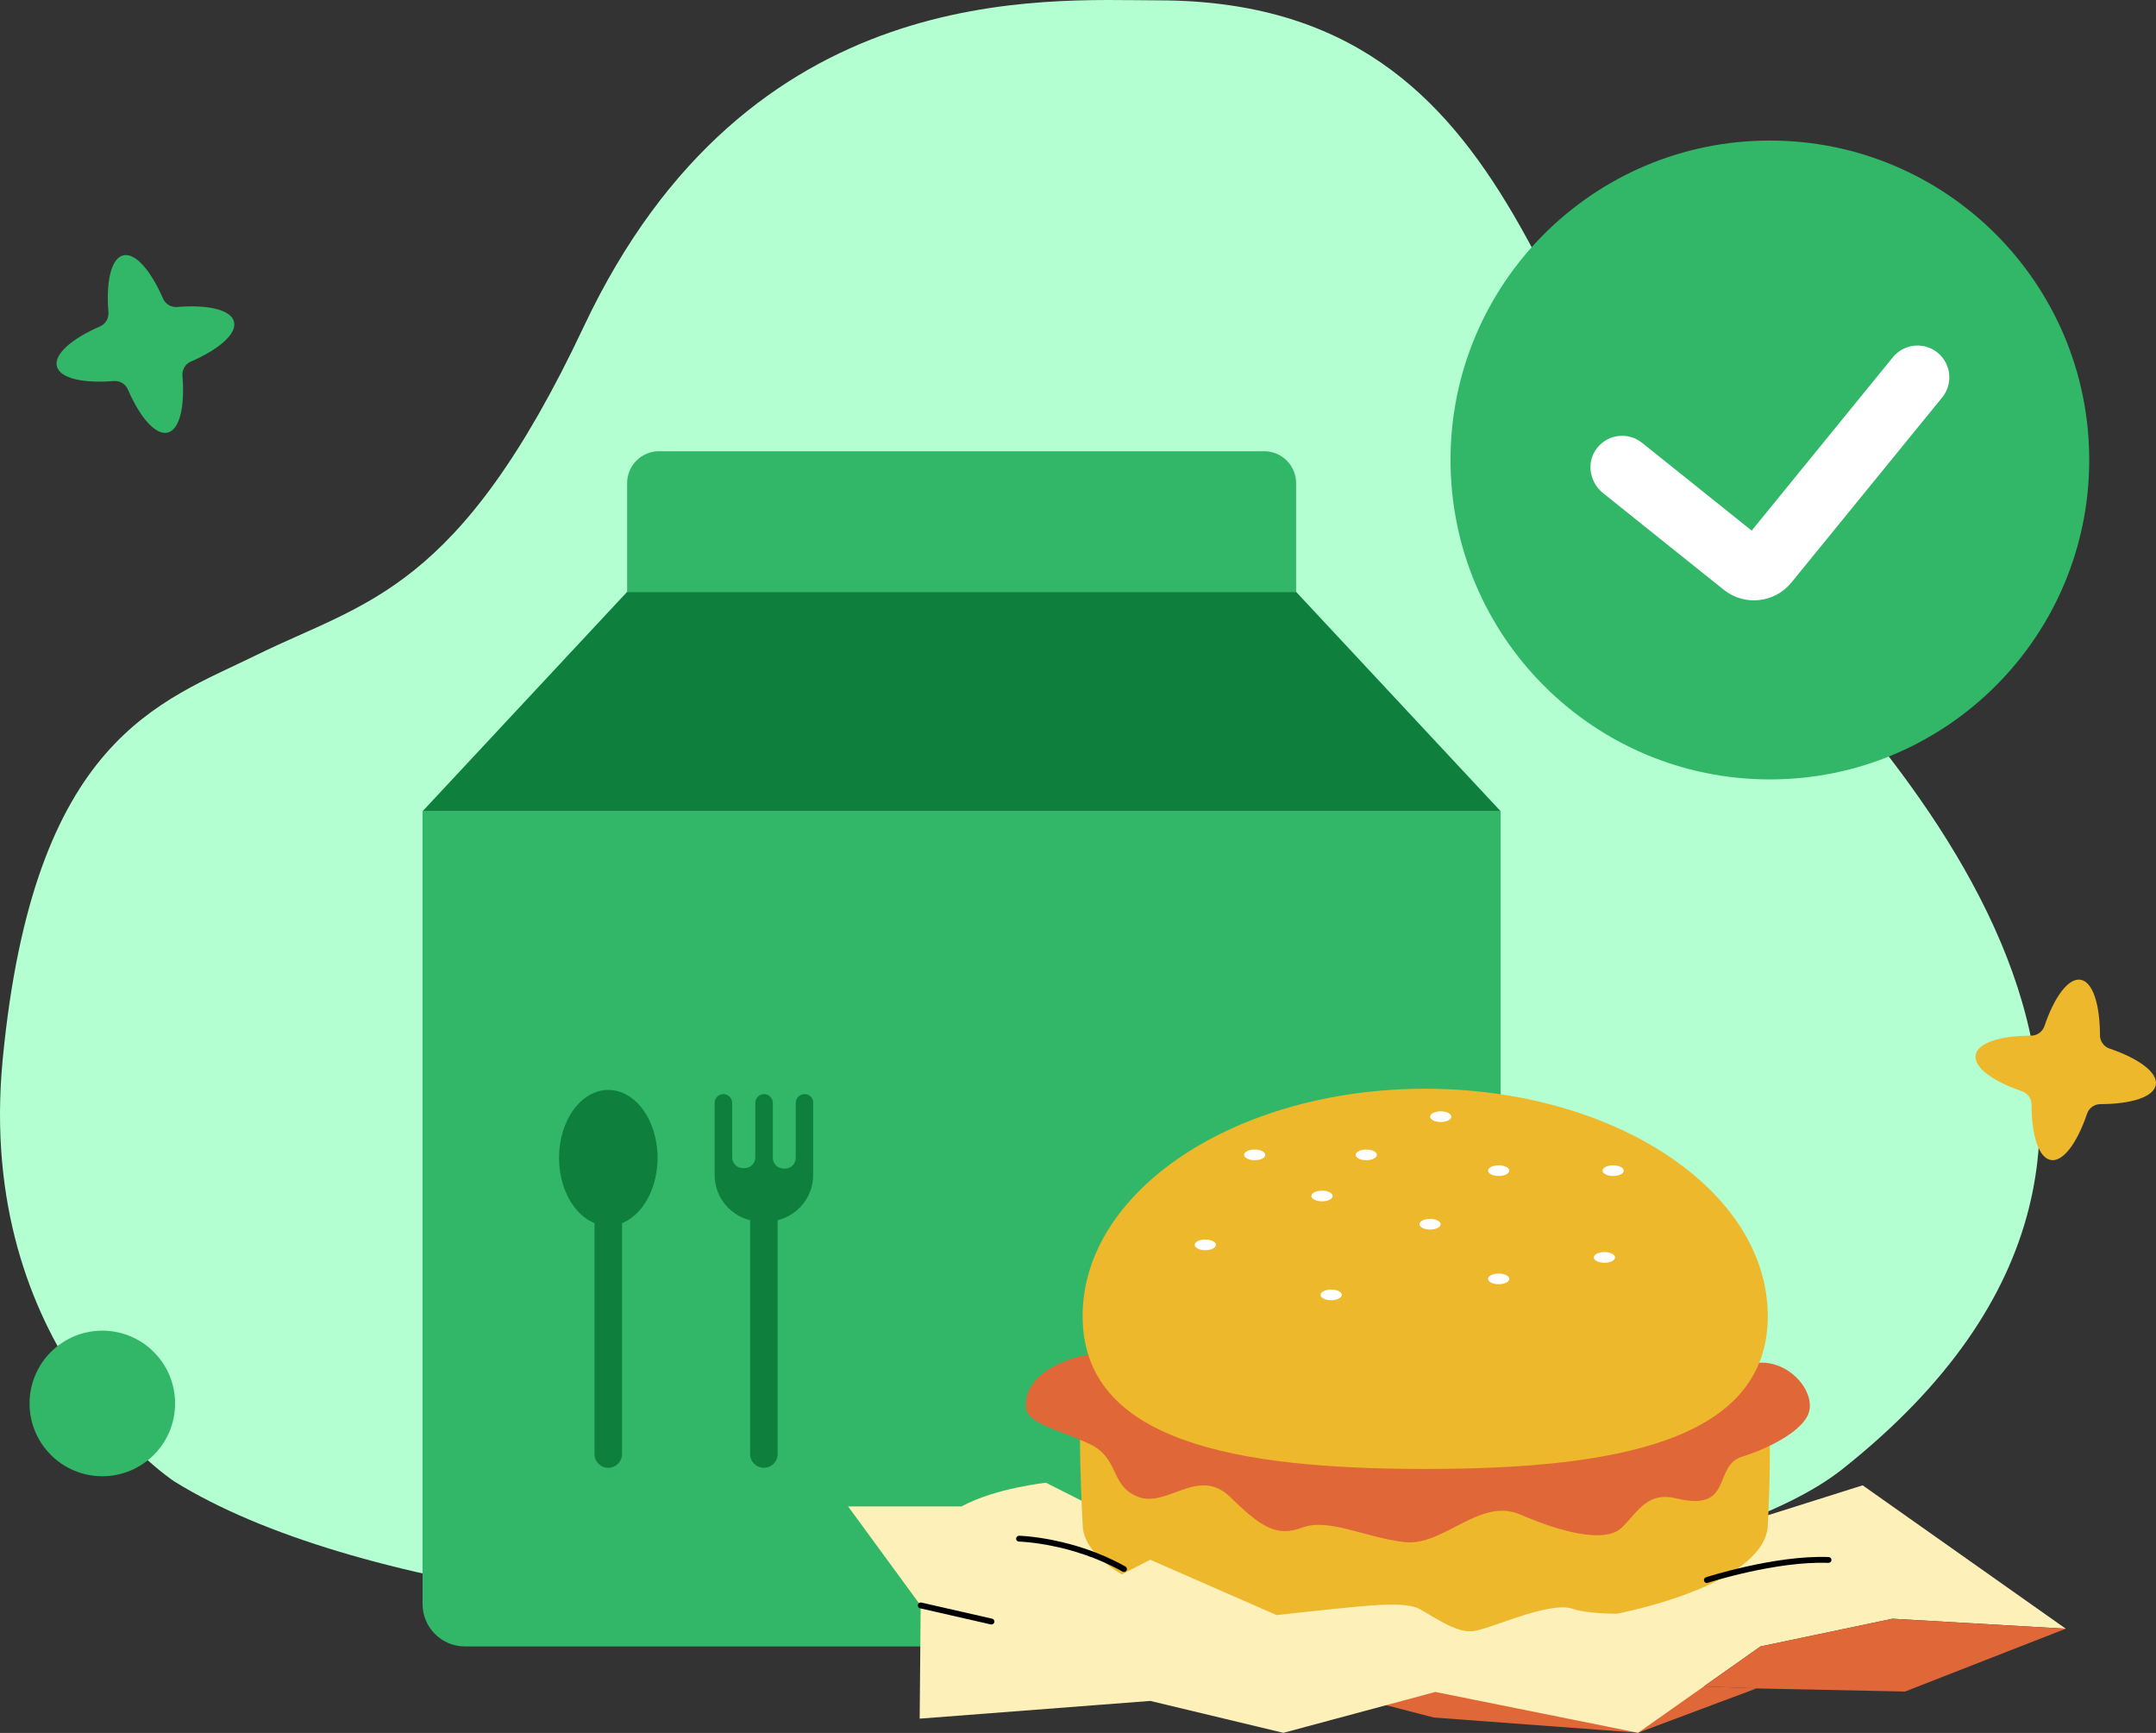 <svg width="280" height="225" viewBox="0 0 280 225" fill="none" xmlns="http://www.w3.org/2000/svg">
<rect x="0" y="0" width="280" height="225" fill="#333333" stroke="none"/>
<path d="M22.628 192.341C22.628 192.341 -3.278 175.34 0.348 137.576C4.362 95.759 20.837 91.188 33.306 85.049C47.459 78.08 59.57 76.876 75.801 42.432C97.228 -3.041 135.785 0.044 150.379 0.044C199.935 0.044 199.341 49.181 223.265 73.639C245.789 96.657 295.009 146.556 239.261 190.757C210.233 213.768 69.045 221.088 22.628 192.341Z" fill="#B3FFD1"/>
<path d="M229.854 101.197C252.76 101.197 271.328 82.629 271.328 59.723C271.328 36.818 252.76 18.249 229.854 18.249C206.949 18.249 188.38 36.818 188.38 59.723C188.38 82.629 206.949 101.197 229.854 101.197Z" fill="#32B768"/>
<path d="M223.86 76.571L208.192 64.026C206.554 62.708 206.036 60.362 207.133 58.572C208.458 56.401 211.33 55.952 213.249 57.49L227.493 68.893L245.827 46.385C247.267 44.618 249.872 44.351 251.639 45.791C253.406 47.23 253.672 49.835 252.233 51.602L232.65 75.634C230.471 78.307 226.548 78.726 223.86 76.571Z" fill="white"/>
<path d="M189.385 213.768H60.385C57.338 213.768 54.878 211.3 54.878 208.261V105.333H194.892V208.261C194.892 211.3 192.432 213.768 189.385 213.768Z" fill="#32B768"/>
<path d="M168.324 76.845H138.672H111.106H81.446L54.878 105.333H111.106H138.672H194.892L168.324 76.845Z" fill="#0E7F3D"/>
<path d="M168.324 76.846H81.446V62.732C81.446 60.439 83.304 58.588 85.589 58.588H164.181C166.474 58.588 168.324 60.447 168.324 62.732V76.846Z" fill="#32B768"/>
<path d="M79.001 159.155C82.534 159.155 85.399 155.206 85.399 150.334C85.399 145.463 82.534 141.514 79.001 141.514C75.467 141.514 72.602 145.463 72.602 150.334C72.602 155.206 75.467 159.155 79.001 159.155Z" fill="#0E7F3D"/>
<path d="M79 190.576C78.01 190.576 77.21 189.776 77.21 188.786V154.693H80.783V188.794C80.783 189.776 79.983 190.576 79 190.576Z" fill="#0E7F3D"/>
<path d="M99.208 190.576C98.218 190.576 97.418 189.776 97.418 188.786V154.693H100.991V188.794C100.991 189.776 100.191 190.576 99.208 190.576Z" fill="#0E7F3D"/>
<path d="M105.606 143.198V152.552C105.606 155.896 102.887 158.607 99.551 158.607H98.865C95.522 158.607 92.81 155.896 92.81 152.552V143.198C92.81 143.107 92.817 143.023 92.84 142.939C92.962 142.437 93.404 142.056 93.945 142.056C94.486 142.056 94.935 142.437 95.057 142.939C95.08 143.023 95.087 143.107 95.087 143.198V150.282C95.087 151.044 95.712 151.668 96.474 151.668H96.702C97.464 151.668 98.088 151.044 98.088 150.282V143.198C98.088 143.107 98.096 143.023 98.119 142.939C98.241 142.437 98.69 142.056 99.231 142.056C99.772 142.056 100.213 142.437 100.335 142.939C100.358 143.023 100.366 143.107 100.366 143.198V150.328C100.366 151.097 100.99 151.722 101.76 151.722H101.958C102.727 151.722 103.344 151.097 103.344 150.328V143.198C103.344 143.107 103.352 143.023 103.375 142.939C103.496 142.437 103.946 142.056 104.487 142.056C105.027 142.056 105.477 142.437 105.599 142.939C105.599 143.015 105.606 143.107 105.606 143.198Z" fill="#0E7F3D"/>
<path d="M228.11 219.221L212.746 224.971L186.217 222.999L179.986 221.391L178.379 220.98L185.089 217.568L221.27 218.962L227.98 219.213L228.11 219.221Z" fill="#E06738"/>
<path d="M268.282 211.467L245.774 210.172L228.635 213.767L221.262 218.97L221.11 219.084L212.739 224.979L186.4 219.678L179.986 221.407L166.672 224.987L149.389 220.843L119.439 223.144L119.568 208.458L110.139 195.586H124.877C129.341 193.179 135.846 192.516 135.846 192.516L144.864 197.071L227.112 197.52L241.904 192.851L268.282 211.467Z" fill="#FDF0B9"/>
<path d="M229.579 179.193H140.606C139.814 184.053 140.606 197.878 140.606 197.878C140.606 205.647 160.524 211.939 185.097 211.939C209.669 211.939 229.587 205.639 229.587 197.878C230.196 186.864 229.579 179.193 229.579 179.193Z" fill="#EDB82C"/>
<path d="M228.475 176.931C232.695 176.71 236.146 181.159 234.721 183.863C233.297 186.567 228.041 188.6 226.304 189.111C222.359 190.276 225.215 196.355 217.758 194.557C213.904 193.628 212.777 196.233 210.636 198.327C208.504 200.422 202.806 198.96 197.467 196.652C192.127 194.344 187.496 200.841 182.339 200.216C177.183 199.592 172.552 197.071 169.17 198.327C165.788 199.584 163.83 198.327 159.732 194.344C155.634 190.36 151.544 195.814 147.804 194.344C144.064 192.874 145.489 189.316 141.398 187.427C137.301 185.538 133.21 184.845 133.21 182.499C133.21 177.198 141.33 175.873 141.33 175.873L228.475 176.931Z" fill="#E06738"/>
<path d="M229.58 170.876C229.58 187.176 209.661 190.725 185.089 190.725C160.517 190.725 140.599 187.176 140.599 170.876C140.599 154.575 160.517 141.36 185.089 141.36C209.661 141.36 229.58 154.575 229.58 170.876Z" fill="#EDB82C"/>
<path d="M162.947 150.638C163.708 150.638 164.326 150.328 164.326 149.945C164.326 149.562 163.708 149.252 162.947 149.252C162.186 149.252 161.568 149.562 161.568 149.945C161.568 150.328 162.186 150.638 162.947 150.638Z" fill="white"/>
<path d="M171.691 155.978C172.453 155.978 173.07 155.668 173.07 155.285C173.07 154.902 172.453 154.592 171.691 154.592C170.93 154.592 170.312 154.902 170.312 155.285C170.312 155.668 170.93 155.978 171.691 155.978Z" fill="white"/>
<path d="M177.434 150.638C178.196 150.638 178.813 150.328 178.813 149.945C178.813 149.562 178.196 149.252 177.434 149.252C176.673 149.252 176.056 149.562 176.056 149.945C176.056 150.328 176.673 150.638 177.434 150.638Z" fill="white"/>
<path d="M187.108 145.68C187.869 145.68 188.487 145.37 188.487 144.987C188.487 144.604 187.869 144.294 187.108 144.294C186.347 144.294 185.729 144.604 185.729 144.987C185.729 145.37 186.347 145.68 187.108 145.68Z" fill="white"/>
<path d="M194.633 152.688C195.395 152.688 196.012 152.377 196.012 151.994C196.012 151.612 195.395 151.301 194.633 151.301C193.872 151.301 193.255 151.612 193.255 151.994C193.255 152.377 193.872 152.688 194.633 152.688Z" fill="white"/>
<path d="M209.502 152.688C210.263 152.688 210.88 152.377 210.88 151.994C210.88 151.612 210.263 151.301 209.502 151.301C208.74 151.301 208.123 151.612 208.123 151.994C208.123 152.377 208.74 152.688 209.502 152.688Z" fill="white"/>
<path d="M156.533 162.323C157.295 162.323 157.912 162.012 157.912 161.629C157.912 161.247 157.295 160.936 156.533 160.936C155.772 160.936 155.155 161.247 155.155 161.629C155.155 162.012 155.772 162.323 156.533 162.323Z" fill="white"/>
<path d="M172.879 168.82C173.641 168.82 174.258 168.51 174.258 168.127C174.258 167.744 173.641 167.434 172.879 167.434C172.118 167.434 171.501 167.744 171.501 168.127C171.501 168.51 172.118 168.82 172.879 168.82Z" fill="white"/>
<path d="M185.721 159.642C186.483 159.642 187.1 159.332 187.1 158.949C187.1 158.566 186.483 158.256 185.721 158.256C184.96 158.256 184.343 158.566 184.343 158.949C184.343 159.332 184.96 159.642 185.721 159.642Z" fill="white"/>
<path d="M194.633 166.74C195.395 166.74 196.012 166.43 196.012 166.047C196.012 165.664 195.395 165.354 194.633 165.354C193.872 165.354 193.255 165.664 193.255 166.047C193.255 166.43 193.872 166.74 194.633 166.74Z" fill="white"/>
<path d="M208.367 163.953C209.128 163.953 209.745 163.642 209.745 163.26C209.745 162.877 209.128 162.566 208.367 162.566C207.605 162.566 206.988 162.877 206.988 163.26C206.988 163.642 207.605 163.953 208.367 163.953Z" fill="white"/>
<path d="M135.656 209.548L149.381 202.51L165.796 209.7C165.796 209.7 172.323 208.969 175.34 208.687C178.356 208.405 182.622 207.971 184.343 208.9C186.072 209.829 188.936 211.917 191.099 211.81C193.262 211.703 201.138 207.773 204.307 208.9C207.476 210.027 217.667 209.403 221.11 208.9L204.018 214.857H149.442L135.656 209.548Z" fill="#FDF0B9"/>
<path d="M268.282 211.468L247.404 219.625L228.11 219.222L227.98 219.214L221.27 218.963L228.643 213.768L245.781 210.173L268.282 211.468Z" fill="#E06738"/>
<path d="M221.674 205.534C221.514 205.534 221.361 205.435 221.308 205.268C221.247 205.07 221.354 204.856 221.552 204.788C221.643 204.757 230.563 201.893 237.487 202.16C237.7 202.167 237.86 202.343 237.852 202.556C237.845 202.769 237.654 202.914 237.456 202.922C230.662 202.655 221.872 205.481 221.78 205.511C221.75 205.534 221.712 205.534 221.674 205.534Z" fill="black"/>
<path d="M145.977 204.102C145.916 204.102 145.847 204.087 145.786 204.056C139.198 200.339 132.403 200.156 132.335 200.156C132.121 200.149 131.954 199.981 131.961 199.768C131.969 199.555 132.152 199.418 132.35 199.395C132.418 199.395 139.403 199.585 146.159 203.394C146.342 203.5 146.411 203.729 146.304 203.912C146.236 204.033 146.106 204.102 145.977 204.102Z" fill="black"/>
<path d="M128.762 210.92C128.732 210.92 128.709 210.92 128.679 210.912L119.492 208.817C119.287 208.772 119.157 208.566 119.203 208.36C119.249 208.155 119.454 208.025 119.66 208.071L128.846 210.165C129.052 210.211 129.181 210.417 129.136 210.622C129.09 210.798 128.93 210.92 128.762 210.92Z" fill="black"/>
<path d="M30.389 41.769C29.993 40.208 27.007 39.53 23.001 39.857C22.216 39.918 21.485 39.484 21.173 38.768C19.573 35.081 17.555 32.773 15.993 33.162C14.432 33.558 13.754 36.544 14.081 40.55C14.142 41.335 13.708 42.066 12.992 42.378C9.305 43.978 6.998 45.996 7.386 47.558C7.782 49.119 10.768 49.797 14.774 49.47C15.559 49.409 16.29 49.843 16.602 50.559C18.202 54.245 20.221 56.553 21.782 56.165C23.343 55.769 24.021 52.783 23.694 48.776C23.633 47.992 24.067 47.261 24.783 46.949C28.47 45.341 30.785 43.33 30.389 41.769Z" fill="#32B768"/>
<path d="M279.982 140.835C280.241 139.251 277.765 137.431 273.964 136.143C273.225 135.892 272.723 135.199 272.723 134.414C272.715 130.4 271.793 127.475 270.201 127.209C268.617 126.95 266.797 129.425 265.509 133.226C265.258 133.965 264.565 134.468 263.78 134.468C259.766 134.475 256.841 135.397 256.575 136.989C256.316 138.573 258.791 140.394 262.592 141.681C263.331 141.932 263.834 142.625 263.834 143.41C263.841 147.424 264.763 150.349 266.355 150.616C267.939 150.875 269.76 148.399 271.047 144.598C271.298 143.859 271.991 143.357 272.776 143.357C276.798 143.349 279.723 142.427 279.982 140.835Z" fill="#EDB82C"/>
<path d="M13.289 191.671C18.509 191.671 22.74 187.44 22.74 182.22C22.74 177.001 18.509 172.77 13.289 172.77C8.07 172.77 3.838 177.001 3.838 182.22C3.838 187.44 8.07 191.671 13.289 191.671Z" fill="#32B768"/>
</svg>
